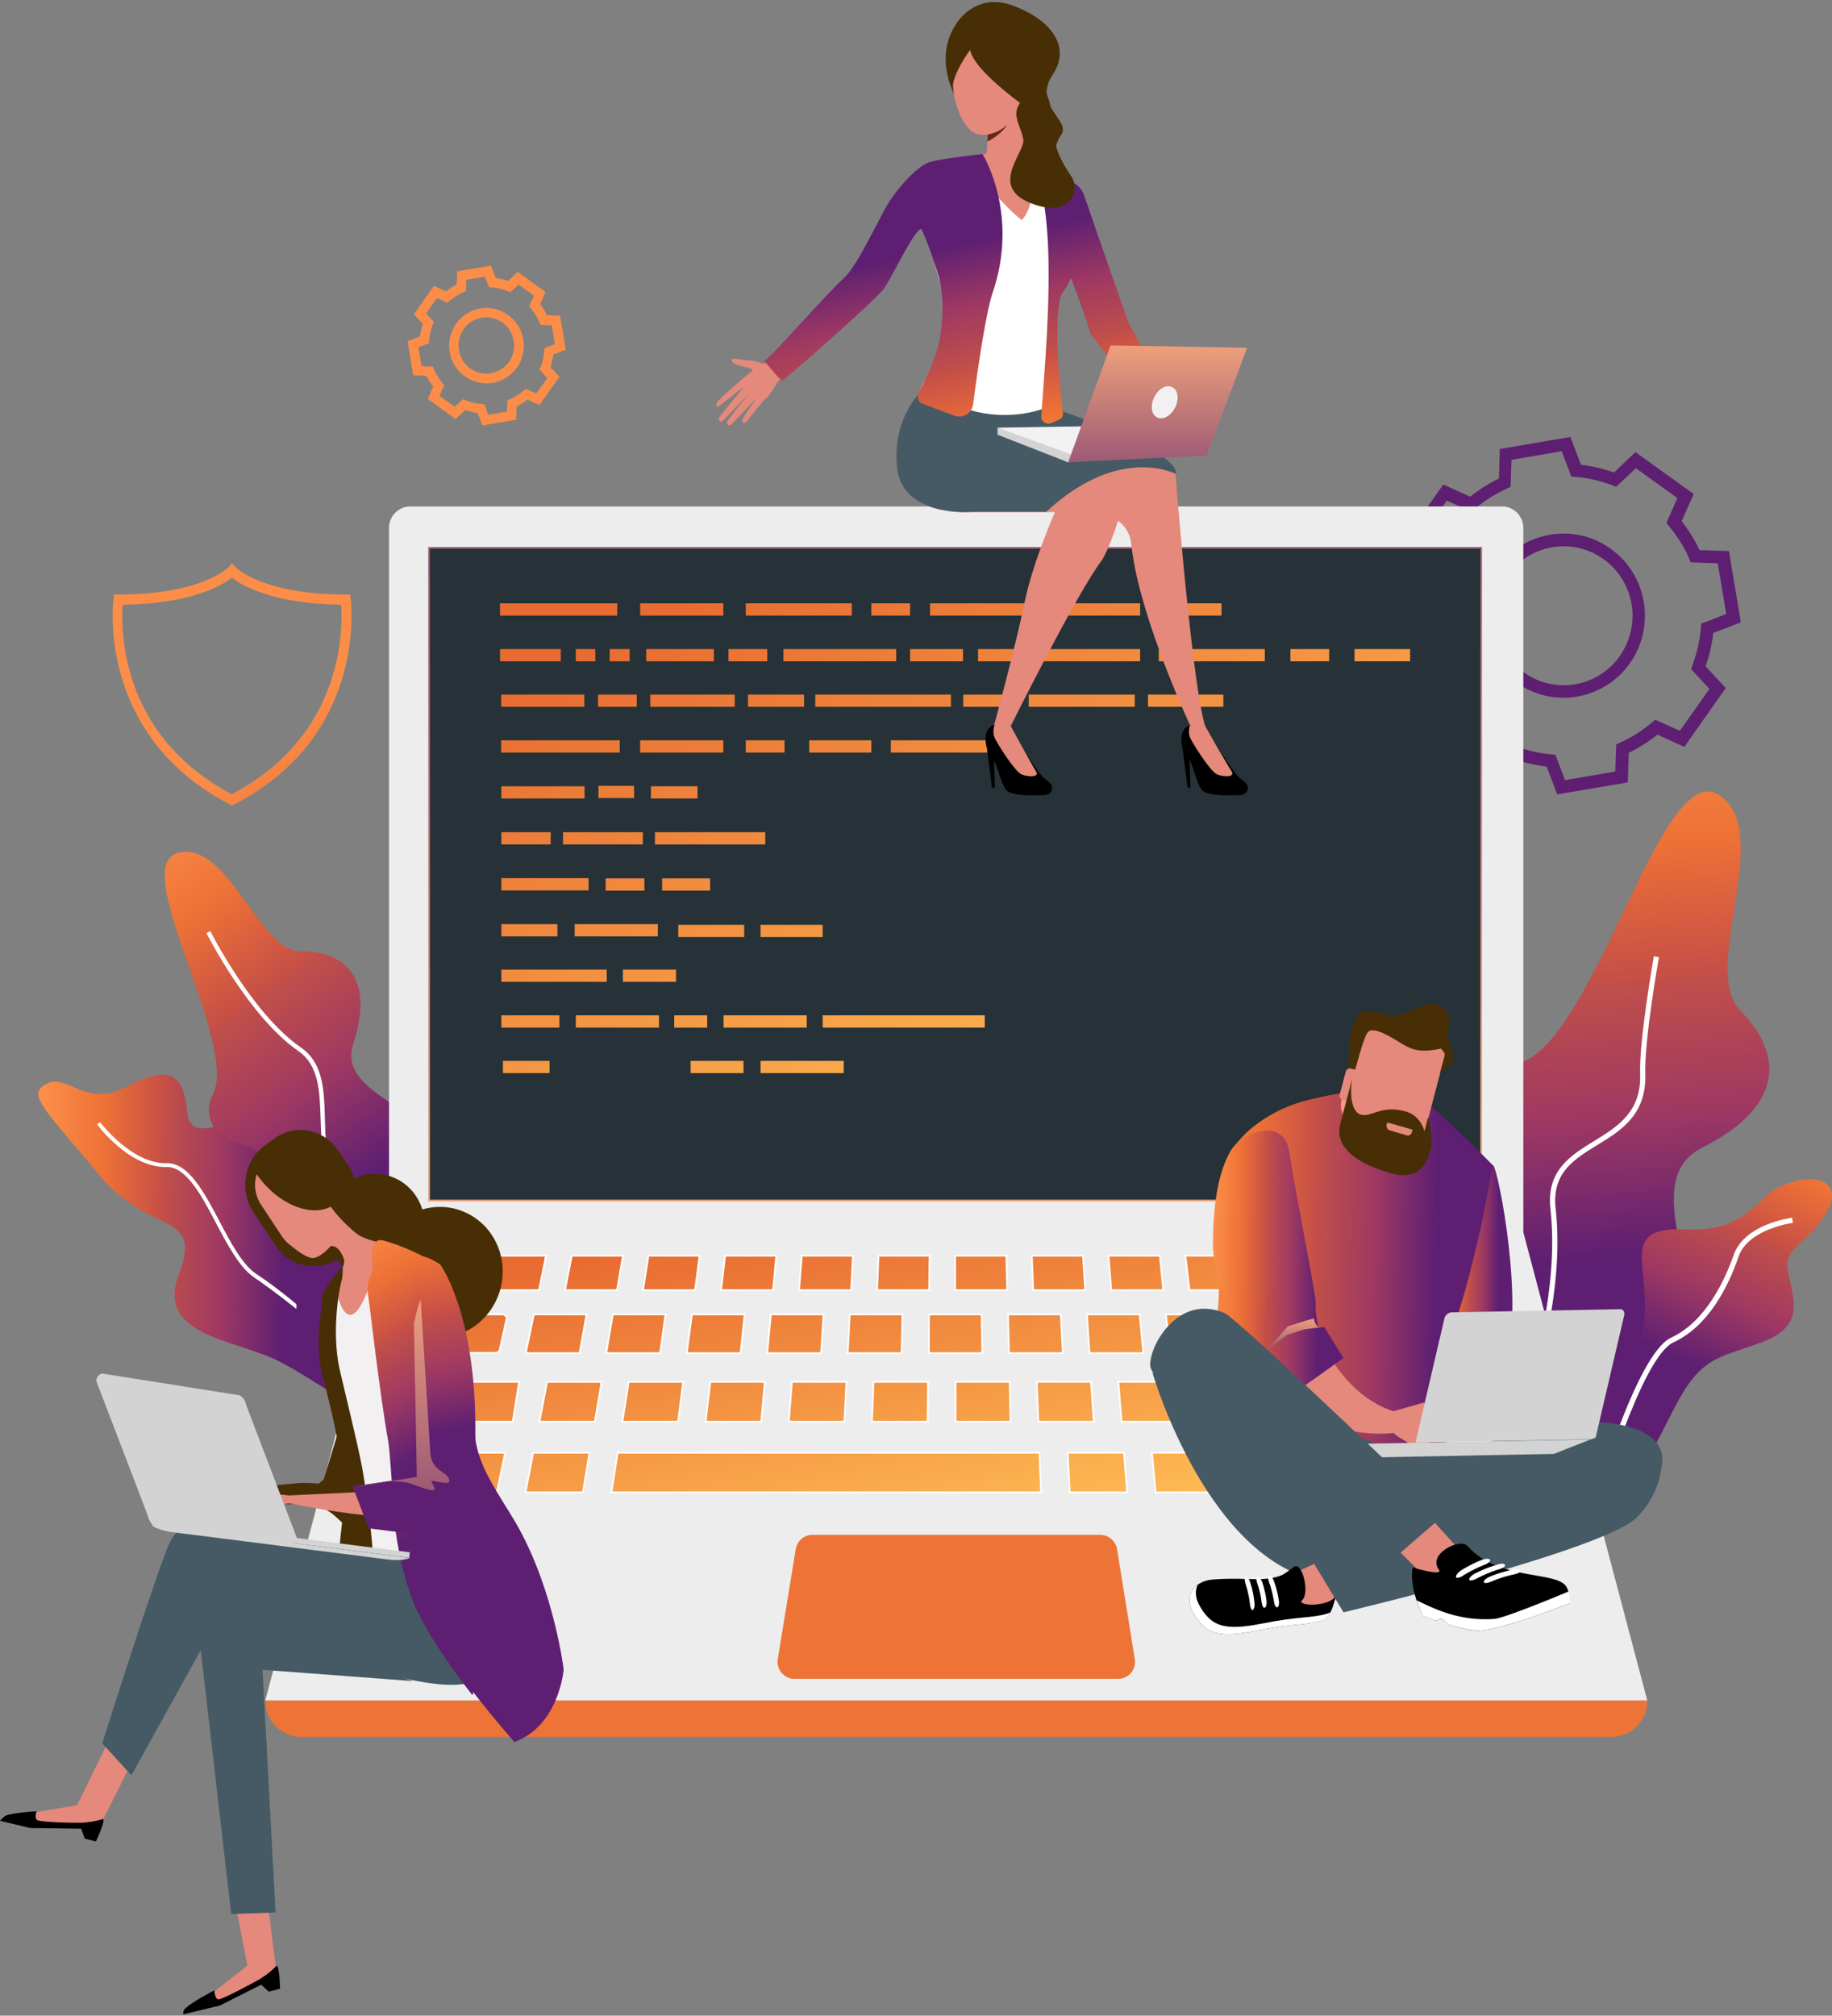 <svg xmlns="http://www.w3.org/2000/svg" width="541" height="595" fill="none" viewBox="0 0 541 595">
  <rect x="0" y="0" width="541" height="595" fill="#808080" stroke="none"/>
  <path fill="url(#a)" d="m103.559 176.767-.199-1.27h-1.258c-24.498 0-32.444-7.952-32.51-8.019l-1.06-1.203-1.059 1.203c-.066.067-7.945 8.019-32.51 8.019h-1.258l-.198 1.27c-.067.401-5.231 40.227 34.364 60.675l.662.335.662-.335c39.727-20.448 34.364-60.274 34.364-60.675Zm-5.96 24.658c-4.899 14.3-14.698 25.393-29.133 33.01-14.434-7.617-24.233-18.71-29.133-33.01-3.575-10.492-3.377-19.647-3.112-22.921 20.394-.267 29.465-5.747 32.245-8.019 2.781 2.205 11.853 7.752 32.246 8.019.265 3.341.463 12.429-3.112 22.921Zm44.827-75.845-1.391-3.676c-1.258-.133-2.45-.467-3.642-.868l-2.847 2.673-8.21-5.948 1.589-3.608a16.094 16.094 0 0 1-1.986-3.208l-3.907-.133-1.655-10.091 3.642-1.403c.132-1.27.463-2.472.86-3.675l-2.648-2.874 5.893-8.353 3.575 1.604a15.932 15.932 0 0 1 3.178-2.004l.133-3.943 9.998-1.67 1.39 3.675c1.258.133 2.45.467 3.642.868l2.847-2.673 8.21 5.948-1.589 3.608a16.104 16.104 0 0 1 1.987 3.208l3.906.133 1.656 10.091-3.642 1.403c-.199 1.27-.464 2.472-.861 3.675l2.649 2.874-5.893 8.353-3.576-1.604a15.914 15.914 0 0 1-3.178 2.005l-.132 3.942-9.998 1.671Zm-5.695-7.752.795.334c1.457.602 3.046.936 4.635 1.07l.861.066 1.191 3.141 5.496-.935.132-3.342.795-.334c1.457-.668 2.781-1.537 4.039-2.539l.662-.535 3.046 1.404 3.244-4.544-2.317-2.473.331-.802c.596-1.47.927-3.074 1.059-4.677l.066-.869 3.112-1.203-.927-5.546-3.31-.134-.331-.802c-.662-1.47-1.523-2.806-2.516-4.076l-.53-.668 1.39-3.074-4.502-3.275-2.45 2.272-.794-.334c-1.457-.601-3.046-.935-4.635-1.069l-.861-.067-1.192-3.14-5.495.935-.133 3.341-.794.334c-1.457.669-2.781 1.537-4.039 2.54l-.663.534-3.045-1.403-3.245 4.544 2.318 2.473-.331.802c-.596 1.47-.927 3.073-1.06 4.677l-.066.869-3.112 1.203.927 5.546 3.311.134.331.802c.662 1.47 1.523 2.806 2.516 4.076l.53.668-1.391 3.074 4.502 3.274 2.45-2.272Zm6.886-4.677c-2.251 0-4.502-.735-6.356-2.072-4.966-3.542-6.091-10.491-2.582-15.503 3.509-5.012 10.395-6.148 15.361-2.606 2.384 1.737 3.973 4.277 4.502 7.217.464 2.94-.198 5.88-1.854 8.286a11.2 11.2 0 0 1-7.15 4.544c-.729.067-1.325.134-1.921.134Zm0-19.446a8.114 8.114 0 0 0-6.687 3.475c-1.258 1.804-1.788 4.009-1.39 6.214.397 2.206 1.522 4.077 3.31 5.346 1.788 1.27 3.973 1.804 6.158 1.404 2.185-.401 4.039-1.537 5.297-3.342 1.258-1.804 1.788-4.009 1.39-6.214-.397-2.205-1.523-4.076-3.31-5.346-1.457-1.002-3.112-1.537-4.768-1.537Zm316.23 140.797-3.112-8.219c-3.311-.401-6.621-1.136-9.733-2.272l-6.356 6.014-17.216-12.362 3.576-8.019a44.894 44.894 0 0 1-5.297-8.554l-8.674-.267-3.509-21.049 8.144-3.141c.397-3.341 1.125-6.682 2.251-9.823l-5.959-6.415 12.249-17.374 7.946 3.608a44.418 44.418 0 0 1 8.475-5.346l.265-8.754 20.857-3.541 3.112 8.219c3.31.401 6.621 1.136 9.733 2.272l6.356-6.014 17.215 12.362-3.575 8.019a44.995 44.995 0 0 1 5.297 8.554l8.674.267 3.509 21.049-8.144 3.141c-.397 3.341-1.126 6.682-2.251 9.823l5.959 6.415-12.25 17.374-7.945-3.608a44.418 44.418 0 0 1-8.475 5.346l-.265 8.754-20.857 3.541Zm-13.772-14.768 1.059.401a41.108 41.108 0 0 0 10.992 2.539l1.191.134 2.848 7.484 14.831-2.539.265-8.019 1.059-.468c3.443-1.537 6.688-3.608 9.601-6.081l.861-.735 7.283 3.275 8.74-12.363-5.429-5.88.397-1.069a42.168 42.168 0 0 0 2.516-11.093l.066-1.203 7.416-2.873-2.516-14.969-7.945-.267-.464-1.069c-1.523-3.475-3.575-6.749-6.025-9.69l-.729-.868 3.245-7.351-12.249-8.821-5.827 5.48-1.059-.401a41.155 41.155 0 0 0-10.992-2.539l-1.192-.067-2.847-7.484-14.831 2.539-.265 8.019-1.059.468c-3.444 1.537-6.688 3.608-9.601 6.081l-.861.735-7.283-3.275-8.608 12.363 5.429 5.88-.397 1.069a42.168 42.168 0 0 0-2.516 11.093l-.066 1.203-7.416 2.873 2.516 14.969 7.946.267.463 1.069c1.523 3.475 3.576 6.749 6.025 9.69l.729.868-3.245 7.351 12.25 8.821 5.694-5.547Zm15.626-13.765c-4.833 0-9.667-1.471-13.905-4.478-10.792-7.751-13.308-22.92-5.628-33.812 7.681-10.893 22.711-13.432 33.504-5.68 10.792 7.751 13.308 22.92 5.628 33.812a24.04 24.04 0 0 1-19.599 10.158Zm.066-44.705c-6.356 0-12.646 3.007-16.553 8.62-3.178 4.477-4.37 9.89-3.509 15.302.927 5.413 3.84 10.091 8.276 13.298 9.138 6.549 21.85 4.411 28.339-4.811 3.112-4.477 4.37-9.89 3.51-15.303-.927-5.412-3.841-10.09-8.277-13.297-3.642-2.607-7.747-3.809-11.786-3.809ZM137.46 384.855c-3.179-9.021-6.82-19.178-2.781-29.603 5.429-14.033-6.092-21.25-16.222-27.731-8.74-5.48-16.951-10.692-14.17-19.312 3.046-9.356 2.847-16.573-.596-21.317-2.913-4.01-8.078-6.148-14.963-6.081-5.496.067-10.396-6.749-15.627-13.899-6.157-8.42-12.447-17.107-20.393-15.169-1.39.334-2.516 1.136-3.178 2.405-2.781 5.279 1.589 17.842 6.29 31.207 5.032 14.434 10.793 30.739 7.019 37.688-4.106 7.618 3.31 14.568 11.19 21.985 8.342 7.819 17.81 16.706 15.294 27.866-2.383 10.424-2.913 14.3-1.456 16.572 1.125 1.804 3.443 2.205 6.952 2.873 2.384.468 5.429 1.003 9.137 2.206 15.957 5.011 20.592 15.436 20.658 15.57l.199.467.464-.067c7.68-1.202 12.183-3.408 14.301-6.949.133-.201.199-.401.332-.602 2.251-4.744.066-10.959-2.45-18.109Z"/>
  <path fill="url(#b)" d="M96.672 364.939c2.648 4.143 4.568 7.751 4.37 12.83-.133 4.744-.861 9.422-1.258 14.099a594.635 594.635 0 0 1-.2 2.874c-1.323-1.136-2.581-2.272-3.906-3.408-.596-.067-1.191-.067-1.854-.067a183.979 183.979 0 0 1 5.629 4.878c-.2 3.275-.265 6.549-.265 9.823 0 1.938-.067 4.01.066 5.948-1.722-1.07-3.51-2.139-5.165-3.208-5.164-3.208-9.998-6.215-13.706-7.818-2.847-1.203-6.025-2.272-9.07-3.275-7.946-2.606-16.09-5.279-18.805-10.959-1.39-2.94-1.258-6.482.397-10.758 4.172-11.026.265-12.897-6.29-16.105-4.767-2.339-11.256-5.479-17.745-13.431a460.41 460.41 0 0 0-7.614-9.088c-6.688-7.952-10.396-12.296-9.932-14.835.132-.602.463-1.136 1.126-1.671a6.975 6.975 0 0 1 1.258-.802c2.516-1.403 5.032-.334 7.879.869 3.84 1.604 8.541 3.675 15.096.267 5.165-2.673 10.925-5.145 14.368-3.14 2.384 1.336 3.774 4.811 4.238 10.491.132 1.804.728 3.074 1.721 3.809 1.457 1.069 3.708.935 6.29.401 1.788 2.472 4.106 3.675 6.887 4.677 3.906 1.404 6.82 2.673 9.667 5.881 6.091 6.95 11.984 14.033 16.818 21.718Z"/>
  <path fill="#fff" d="M75.55 375.967c-3.973-2.673-7.416-9.155-10.726-15.437-4.503-8.553-9.204-17.374-15.626-17.173-10.33.267-19.533-12.028-19.665-12.095l-.861.668c.397.535 9.667 12.83 20.526 12.563 5.76-.134 10.329 8.353 14.633 16.639 3.376 6.348 6.886 12.964 11.057 15.837 2.516 1.671 7.15 5.079 12.647 9.422v-1.403c-4.834-4.076-9.138-7.15-11.985-9.021Z"/>
  <path fill="url(#c)" d="M424.488 458.761s5.959-14.969-4.9-36.219c-10.925-21.25-19.731-17.975 6.555-34.347s.132-67.826 22.512-74.375c22.38-6.548 41.78-89.877 58.796-79.253 17.017 10.625-5.694 51.455 6.489 63.75 12.117 12.296 13.772 27.866-11.322 40.495-25.094 12.63 17.811 60.877-16.222 75.578s-24.234 72.37-61.908 44.371Z"/>
  <path fill="#fff" d="M434.883 474.598c-.067-.201-3.708-19.312 7.879-44.037 11.786-25.193 17.414-52.724 15.096-73.707-1.258-11.36 5.959-15.77 12.912-20.047 6.886-4.21 13.97-8.62 13.573-19.779-.331-10.091 3.907-33.746 4.039-34.749l1.523.268c-.066.267-4.37 24.524-4.039 34.414.397 12.095-7.085 16.706-14.302 21.116-6.886 4.21-13.309 8.219-12.183 18.577 2.384 21.183-3.311 49.048-15.229 74.508-11.322 24.257-7.813 42.901-7.747 43.101l-1.522.335Z"/>
  <path fill="url(#d)" d="M525.264 350.438c9.469-4.544 19.533-2.473 14.302 7.083-5.231 9.556-13.044 10.291-11.587 17.842 1.457 7.551 5.297 15.77-7.019 20.582-12.315 4.744-18.075 3.942-25.557 17.908-7.549 13.966-10.131 24.324-23.042 20.983-12.912-3.408-2.185-20.582 4.502-27.799 0 0 9.071-7.751 8.939-21.717-.133-13.967-5.827-23.322 12.05-22.386 17.878.802 20.99-9.422 27.412-12.496Z"/>
  <path fill="#fff" d="M470.305 444.589c.529-1.804 12.977-45.039 23.174-49.716 10.395-4.812 16.023-17.375 18.473-24.391 3.178-9.155 16.752-10.959 17.281-11.026l.199 1.537c-.132 0-13.176 1.737-16.023 9.957-3.046 8.887-8.873 20.515-19.268 25.326-9.535 4.41-22.181 48.313-22.314 48.781l-1.522-.468Zm-327.95-34.815c-20.393-5.145-20.658-16.238-20.923-26.93-.198-8.754-.397-17.04-11.454-22.118-14.633-6.749-14.964-19.245-15.295-30.271-.265-8.22-.464-15.971-6.556-20.181-14.632-10.09-27.014-34.548-27.146-34.815l1.125-.602c.133.268 12.315 24.391 26.75 34.348 6.621 4.544 6.886 12.629 7.085 21.183.33 11.159.662 22.787 14.566 29.135 11.72 5.413 11.985 14.501 12.183 23.254.265 10.692.53 20.849 19.996 25.728l-.331 1.269Z"/>
  <path fill="#EDEDED" d="M114.879 399.888h334.968v-244.04c0-3.475-2.781-6.348-6.29-6.348H121.169c-3.443 0-6.29 2.807-6.29 6.348v244.04Z"/>
  <path fill="#263238" stroke="url(#e)" stroke-miterlimit="10" stroke-width=".5" d="M437.379 354.387H126.711V161.734h310.668v192.653Z"/>
  <path fill="#EDEDED" d="M449.845 363.732H115.01L78.328 501.99H486.46l-36.615-138.258Z"/>
  <path fill="url(#f)" stroke="#fff" stroke-miterlimit="10" stroke-width=".5" d="M127.656 387.993h20.592c.861 0 1.523.668 1.324 1.403l-1.986 9.021c-.133.535-.662.936-1.324.936h-20.923c-.861 0-1.523-.668-1.325-1.47l2.318-9.021c.132-.468.662-.869 1.324-.869Zm29.994 0h15.56l-2.053 11.427h-15.891l2.384-11.427Zm23.307 0h15.56l-1.589 11.427h-15.891l1.92-11.427Zm23.373 0h15.56l-1.192 11.427h-15.891l1.523-11.427Zm23.306 0h15.56l-.728 11.427h-15.891l1.059-11.427Zm23.307 0h15.56l-.265 11.427h-15.891l.596-11.427Zm186.719 0h-23.373l2.516 11.427h23.77l-2.913-11.427Zm-31.12 0h-15.56l2.053 11.427h15.891l-2.384-11.427Zm-23.307 0h-15.56l1.589 11.427h15.891l-1.92-11.427Zm-23.373 0h-15.56l1.192 11.427h15.891l-1.523-11.427Zm-23.306 0h-15.56l.728 11.427h15.891l-1.059-11.427Zm-23.307 0h-15.56l.265 11.427h15.891l-.596-11.427Zm-38.933 0h15.56l.199 11.427h-15.759v-11.427Zm-153.48 19.913h32.444l-1.854 11.761H118.32l2.516-11.761Zm321.858 0h-40.125l2.251 11.761h40.986l-3.112-11.761Zm-48.203 0h-16.023l1.788 11.761h16.42l-2.185-11.761Zm-24.101 0h-16.023l1.324 11.761h16.421l-1.722-11.761Zm-24.101 0h-16.024l.927 11.761h16.355l-1.258-11.761Zm-24.101 0h-16.024l.464 11.761h16.354l-.794-11.761Zm-206.252 20.916h33.239l-2.45 11.694h-33.834l3.045-11.694Zm41.515 0h16.62l-1.92 11.694H155.2l2.251-11.694Zm24.962 0h124.546l.463 11.694H180.56l1.853-11.694Zm132.888 0h16.62l.927 11.694h-16.951l-.596-11.694Zm24.896 0h16.62l1.39 11.694h-16.95l-1.06-11.694Zm24.962 0h16.62l1.787 11.694h-16.884l-1.523-11.694Zm24.896 0h16.619l2.252 11.694h-16.885l-1.986-11.694Zm24.896 0h33.238l3.046 11.694h-33.834l-2.45-11.694Zm-116.799-20.916h-15.957v11.761h16.222l-.265-11.761Zm-24.101 0h-16.089l-.464 11.761h16.421l.132-11.761Zm-24.101 0h-16.09l-.927 11.761h16.421l.596-11.761Zm-24.101 0h-16.09l-1.39 11.761h16.42l1.06-11.761Zm-24.102 0h-16.089l-1.854 11.761h16.421l1.522-11.761Zm-24.101 0h-16.089l-2.252 11.761h16.355l1.986-11.761Zm-49.262-27.063 2.649-10.157h7.548l-2.45 10.157h-7.747Zm17.745-10.157h15.097l-2.053 10.157h-15.427l2.383-10.157Zm22.711 0h15.096l-1.721 10.157h-15.361l1.986-10.157Zm22.645 0h15.096l-1.324 10.157h-15.362l1.59-10.157Zm22.644 0h15.097l-.927 10.157h-15.362l1.192-10.157Zm22.645 0h15.096l-.53 10.157h-15.361l.795-10.157Zm22.644 0h15.097l-.133 10.157h-15.361l.397-10.157Zm22.645 0h15.096l.265 10.157h-15.361v-10.157Zm22.645 0h15.096l.662 10.157h-15.361l-.397-10.157Zm22.644 0h15.163l.993 10.157h-15.361l-.795-10.157Zm22.711 0h15.096l1.457 10.157h-15.361l-1.192-10.157Zm22.644 0h15.097l1.854 10.157h-15.361l-1.59-10.157Zm22.645 0h15.096l2.252 10.157h-15.362l-1.986-10.157Zm22.645 0h15.096l2.649 10.157H420.38l-2.383-10.157Z"/>
  <path fill="#ED7337" d="M475.8 512.75H88.988c-5.893 0-10.66-4.812-10.66-10.759H486.46c0 5.947-4.767 10.759-10.66 10.759Zm-145.932-55.464c-.397-2.406-2.516-4.21-4.899-4.21h-85.083c-2.45 0-4.502 1.804-4.9 4.21l-5.297 32.409c-.529 3.074 1.854 5.881 4.9 5.881h95.61c3.112 0 5.43-2.807 4.9-5.881l-5.231-32.409Z"/>
  <path fill="url(#g)" d="M147.656 178.102h34.629v3.608h-34.629v-3.608Zm44.362 26.929h24.962v3.609h-24.962v-3.609Zm28.869 0h16.553v3.609h-16.553v-3.609Zm-72.833 67.76h16.553v3.608h-16.553v-3.608Zm92.697-67.76h40.058v3.609h-40.058v-3.609Zm-92.697 54.194h25.756v3.609h-25.756v-3.609Zm35.887 26.997h15.692v3.609h-15.692v-3.609Zm-35.887 0h31.119v3.609h-31.119v-3.609Zm0 13.498h17.148v3.609h-17.148v-3.609Zm40.985-121.618h24.565v3.608h-24.565v-3.608Zm0 40.428h24.565v3.608h-24.565v-3.608Zm-12.316 13.431h10.528v3.609h-10.528v-3.609Zm-10.461 13.699h23.571v3.609h-23.571v-3.609Zm27.147 0h32.576v3.609h-32.576v-3.609Zm-45.355-13.565h24.564v3.608h-24.564v-3.608Zm0 13.565h14.566v3.609h-14.566v-3.609Zm44.163-13.565h13.772v3.608h-13.772v-3.608Zm-43.7 81.057h13.772v3.608h-13.772v-3.608Zm-.53-108.121h24.565v3.609h-24.565v-3.609Zm21.718 67.76h24.565v3.608h-24.565v-3.608Zm.331 26.929h24.565v3.609h-24.565v-3.609Zm43.634 0h24.565v3.609H213.67v-3.609Zm-65.683-81.19h35.027v3.608h-35.027v-3.608Zm164.14-40.428h24.565v3.608h-24.565v-3.608Zm-87.532 135.05h24.565v3.608h-24.565v-3.608Zm119.712-135.05h16.42v3.608h-16.42v-3.608Zm55.684 13.498h16.421v3.608h-16.421V191.6Zm-179.766-13.498h31.318v3.608h-31.318v-3.608ZM342.188 191.6h31.318v3.608h-31.318V191.6Zm-38.403 13.431h31.318v3.609h-31.318v-3.609Zm-40.721 13.499h31.319v3.608h-31.319v-3.608Zm75.946-13.499h22.247v3.609H339.01v-3.609Zm-64.359-26.929h31.319v3.608h-31.319v-3.608Zm-35.688 40.428h18.341v3.608h-18.341v-3.608Zm-14.368 54.461h18.341v3.609h-18.341v-3.609Zm32.709-94.889h11.454v3.608h-11.454v-3.608Zm-37.079 40.428h11.455v3.608h-11.455v-3.608Zm160.829-26.93h11.455v3.608h-11.455V191.6Zm-233.398 0H165.6v3.608h-17.944V191.6Zm47.872 67.692h14.169v3.609h-14.169v-3.609ZM170.036 191.6h5.76v3.608h-5.76V191.6Zm118.785 0h47.871v3.608h-47.871V191.6Zm-45.885 108.12h47.871v3.609h-47.871v-3.609ZM180.034 191.6h5.893v3.608h-5.893V191.6Zm88.724 0h15.627v3.608h-15.627V191.6Zm15.693 13.431h15.626v3.609h-15.626v-3.609Zm-80.514 108.121h15.626v3.608h-15.626v-3.608ZM231.349 191.6h33.304v3.608h-33.304V191.6Zm-31.054 81.391h19.466v3.609h-19.466v-3.609Zm-1.192 26.729h9.733v3.609h-9.733v-3.609Zm16.024-108.12h11.454v3.608h-11.454V191.6Zm-38.536 13.431h11.455v3.609h-11.455v-3.609Zm2.251 54.261h11.455v3.609h-11.455v-3.609Zm11.985-67.692h19.996v3.608h-19.996V191.6Z"/>
  <path fill="#000" d="M358.474 218.661s5.826 9.957 8.276 11.561c3.311 2.205 1.258 4.41-.331 4.477-1.589 0-9.667.601-11.455-1.47-1.787-2.072-2.648-8.153-4.303-9.756-1.656-1.604-3.377-7.952.794-9.489 3.642-1.404 7.019 4.677 7.019 4.677Z"/>
  <path fill="#E4897B" d="M355.89 214.322s6.687 11.694 7.813 13.365c1.125 1.737-2.185 1.737-4.238.935-2.052-.802-7.217-9.155-7.945-10.692-.861-1.804-.133-3.875-.133-3.875l4.503.267Z"/>
  <path fill="#000" d="m349.138 220.531 1.589 11.962.794.066-.265-8.62-2.118-3.408Zm-48.468-1.871s5.827 9.957 8.277 11.561c3.31 2.205 1.258 4.41-.331 4.477-1.589 0-9.667.601-11.455-1.47-1.788-2.072-2.649-8.153-4.304-9.757-1.655-1.603-3.443-8.152.795-9.488 3.708-1.203 7.018 4.677 7.018 4.677Z"/>
  <path fill="#E4897B" d="M298.485 214.322s6.29 11.627 7.482 13.365c1.125 1.737-2.185 1.737-4.238.935-2.053-.802-7.217-9.155-7.946-10.692-.86-1.804-.132-3.875-.132-3.875l4.834.267Z"/>
  <path fill="#000" d="m291.402 220.533 1.523 11.962.861.066-.265-8.62-2.119-3.408Z"/>
  <path fill="#E4897B" d="m274.848 127.981 52.705 24.257s5.892 1.938 6.555 8.554c2.052 20.581 17.281 53.191 17.281 53.191 4.9 2.406 4.502.334 4.502.334-3.112-10.023-6.819-51.187-8.21-67.692a969.944 969.944 0 0 0-.53-6.682c0-.535-.595-1.203-1.589-2.005-7.217-5.947-37.012-18.176-37.012-18.176-22.181-.602-33.702 8.219-33.702 8.219Z"/>
  <path fill="#E4897B" d="M264.917 138.404c1.655 14.367 21.982 12.763 21.982 12.763h24.631s-6.489 14.568-9.005 26.796c-2.648 13.031-8.939 36.018-8.939 36.018s.398.802 4.9.334c0 0 19.334-38.891 26.75-48.714 1.589-2.071 6.158-13.565 6.952-20.381.265-2.272.133-4.076-.728-4.811-.861-.735-2.847-2.072-5.43-3.743-7.746-4.944-21.121-12.496-28.603-14.166-9.998-2.272-25.823-6.549-25.823-6.549s-8.343 8.086-6.687 22.453Z"/>
  <path fill="#472E05" d="M281.667 27.613s-3.708-7.083-1.92-14.567c1.788-7.551 8.74-15.036 18.87-11.56 10.131 3.474 18.341 11.36 12.25 20.58-6.092 9.156 5.495 13.366 2.516 17.71-2.98 4.343-1.854 8.953-.596 9.956 1.258 1.002 5.297 4.61 4.833 8.954-.463 4.277-19.665-12.496-19.665-12.496s-10.395-21.316-16.288-18.577Z"/>
  <path fill="#EB4747" d="M312.589 117.962s-1.523 7.485-40.919-1.937c0 0 13.176-4.411 40.919 1.937Z"/>
  <path fill="#fff" d="M271.205 118.094a91.813 91.813 0 0 1-1.854 3.541c14.368.401 28.802.869 43.17 1.27-2.251-7.685-1.522-18.109-1.125-25.994.463-9.69 5.76-16.372 5.231-26.128 2.847.467 3.31.534 6.157 1.002-4.37-12.563-5.826-18.777-19.4-23.589-4.436-1.604-7.283-1.87-12.05-1.47-15.693 1.337-20.394 1.47-28.141 15.837 12.051 1.938 10.065 6.282 13.706 18.444 1.788 5.88 3.642 12.496 2.715 18.71-.927 6.081-8.409 12.83-8.409 18.377Z"/>
  <path fill="#E4897B" d="M296.231 51.202c-6.422-1.203-5.032-4.811-5.032-4.811s.265-2.005.397-4.61c0-.67.067-1.337.067-2.072 0-1.07-.066-2.139-.199-3.208-.53-4.343 11.653-1.737 11.653-1.737s-.728 8.82.994 11.426c1.655 2.673-1.457 6.282-7.88 5.012Z"/>
  <path fill="#E4897B" d="M283.983 46.389s12.978 15.102 17.745 18.577c0 0 5.496-5.012 2.119-18.243 0 0-6.224-3.208-19.864-.334Zm.398-36.353s-6.754 13.098-.067 25.46c6.688 12.363 19.798-5.412 20.593-7.484.86-2.072 5.363-13.9-3.576-17.44-8.939-3.61-15.03-4.077-16.95-.535Z"/>
  <path fill="#66271D" d="M297.36 36.832s-1.192 2.606-5.76 4.945c0-.668.066-1.337.066-2.072 0 0 3.112-.334 5.694-2.873Z"/>
  <path fill="#E4897B" d="M229.359 106.335s-3.179 1.403-4.702.802c-1.522-.669-3.84-.802-4.568-.802-.993 0-4.105-1.136-4.039.133.066 1.203 5.032 2.072 6.025 2.473.993.401-3.046 2.606-3.443 3.608-.397 1.003 4.238 7.551 6.82 5.68 2.582-1.871 3.973-5.613 4.502-5.88.53-.267 1.921-1.27 1.921-1.27l-2.516-4.744Z"/>
  <path fill="#E4897B" d="M219.163 111.941s-7.482 6.282-7.614 7.151c-.133.868.265 1.269.993.668.728-.535 7.416-5.881 7.416-5.881s-7.482 8.955-7.747 9.623c-.133.401.596 1.203.993.935.397-.267 8.409-8.687 8.409-8.687s-7.019 8.353-7.019 9.022c-.066.534.795 1.136 1.391.534.596-.601 7.548-7.952 7.548-7.952s-4.701 6.415-4.37 7.017c.199.334.795 1.069 1.92-.602 1.126-1.67 4.304-5.413 4.304-5.413l-6.224-6.415Z"/>
  <path fill="#455A64" d="M308.948 151.1h-22.049s-20.327 1.671-21.982-12.763c-1.656-14.367 6.687-22.386 6.687-22.386s10.726 2.874 20.129 5.146c4.701-1.003 10.329-1.671 16.95-1.471 0 0 39.727 13.232 38.535 20.248 0 .067-16.619-8.888-38.27 11.226Z"/>
  <path fill="#F2F2F2" d="m294.58 126.246 42.111-.668-21.254 10.892-20.857-10.224Z"/>
  <path fill="#fff" d="M307.691 120.763s-9.469 3.676-21.056.334l-.53-4.343 23.903 1.336-2.317 2.673Z"/>
  <path fill="#D3D3D3" d="m315.437 136.472-20.857-8.152v-2.072l22.512 8.153-1.655 2.071Z"/>
  <path fill="url(#h)" d="M307.491 122.833c-.132 1.537 1.457 2.673 2.914 2.071l2.449-1.069c.729-.334 1.192-1.069 1.06-1.871-.993-6.415-3.178-31.407 0-35.75 1.192-1.604 1.92-3.007 2.317-4.21 2.119 5.48 4.701 12.563 5.761 16.371l19.863 26.73 6.688 1.737c-8.343-20.247-15.03-30.939-15.03-30.939-1.325-3.542-5.032-14.234-8.343-23.722-2.119-6.014-3.973-11.56-5.032-14.501-.53-1.537-1.523-2.807-2.914-3.609-3.112-1.87-8.21-4.81-12.845-7.083h-.066a3.225 3.225 0 0 0-.463-.2c8.872 13.431 5.429 51.587 3.641 76.045 0-.067 0-.067 0 0ZM274.65 47.857c-2.847.468-9.866 7.35-13.574 14.3-4.237 7.952-8.607 16.973-11.852 19.913-5.959 5.48-22.71 24.792-23.505 24.324-.331-.2 4.569 5.747 5.231 6.014.331.134 27.478-23.655 30.126-27.264 2.45-3.408 9.072-17.842 11.058-17.507.132.334 2.582 5.613 4.833 13.297.067.134.067.268.133.401 1.589 5.346 1.457 11.227.596 17.776-.662 4.944-4.304 13.03-6.489 16.973-.265.467-.199 1.403.066 2.071.199.401.397.735.729.869l8.011 3.007 1.854.668c1.324.535 2.781.268 3.84-.534a3.968 3.968 0 0 0 1.656-2.807c1.787-13.766 4.039-27.865 5.826-33.145 7.88-23.254-3.045-40.762-3.045-40.762s-12.978 1.47-15.494 2.406Z"/>
  <path fill="url(#i)" d="m315.434 136.465 12.514-34.481 40.323.669-11.918 31.808-40.919 2.004Z"/>
  <path fill="#F2F0F0" d="M340.861 117.221c-1.258 2.473-.86 5.213.861 6.014 1.722.869 4.039-.467 5.297-2.94 1.258-2.472.861-5.212-.861-6.014-1.721-.869-4.105.468-5.297 2.94Z"/>
  <path fill="#472E05" d="M316.361 52.07c-2.98-4.543-5.099-8.152-5.364-14.634-.198-4.276-1.125-10.09-4.039-12.963 3.046-8.02-.529-10.425-1.986-13.031-1.788-3.274-15.03-11.16-20.261-2.873-5.231 8.219-3.377 16.84-3.377 16.84.53-4.545 5.165-10.693 5.165-10.693.728 4.745 10.461 12.496 14.699 15.637a.51.51 0 0 0-.132.267c-2.384 3.475.595 6.95 1.125 10.625.53 3.676-9.998 13.566 1.722 18.51 11.719 5.012 15.427-3.207 12.448-7.684ZM103.223 441.319s-.264 2.807-13.242 2.807c-12.978 0-31.848-3.408-31.848-3.408l30.126-2.941s11.588-.601 14.964 3.542Z"/>
  <path fill="url(#j)" d="M70.184 442.32c-7.35 0-10.461 3.809-13.374 5.012-2.914 1.203-5.827 3.007-5.827 2.94 1.655-3.274 3.973-3.341 5.165-4.41 1.191-1.07.86-.535-1.722-.735-1.457-.134-4.105 2.606-5.96 4.143-1.654 1.269-2.648 1.403-2.648 1.403s1.92-2.74 4.304-4.945c2.913-2.673 6.555-4.878 7.416-5.279 1.589-.668 6.489-.802 9.932-.334 3.972.534 8.011 2.205 2.715 2.205Z"/>
  <path fill="#472E05" d="m95.546 436.776 13.904-45.24s2.053-6.615 5.43-5.412c4.833 1.804 2.45 7.216 2.052 10.424-.861 6.549-.265 9.422-4.767 25.192-2.781 9.757-5.165 20.983-7.548 27.398-1.656 4.41-4.503-1.938-8.806-3.675-8.078-3.275-.265-8.687-.265-8.687Zm1.06-69.831c2.714 7.885 11.123 11.962 18.87 9.088 7.68-2.873 11.785-11.627 9.071-19.512-2.715-7.886-11.124-11.962-18.871-9.088-7.68 2.873-11.786 11.627-9.07 19.512Z"/>
  <path fill="#472E05" d="M81.374 367.68c4.238 6.415 12.713 8.019 18.871 3.609l-.861-7.552c6.158-4.477 7.68-13.297 3.443-19.712l-2.913-4.344c-4.238-6.415-12.713-8.019-18.87-3.609l-2.782 2.005c-6.158 4.477-7.68 13.298-3.443 19.713l6.555 9.89Z"/>
  <path fill="#E4897B" d="M75.812 346.629a26.25 26.25 0 0 0 2.45 3.074c6.091 6.682 14.235 9.221 19.4 6.482 2.383 3.274 5.098 5.88 7.548 7.885 2.847 2.339 10.131 3.274 10.131 3.274 4.237 4.678-11.654 32.009-12.779 31.875-2.318-.2-5.297-15.303-3.112-20.782.993-2.473 2.582-5.413 2.118-6.749-1.655-4.611-3.972-3.809-3.972-3.809s-3.046 3.608-5.43 3.475c-2.45-.201-6.687-4.077-6.886-4.143a10.646 10.646 0 0 1-1.986-2.206l-6.357-9.622c-1.655-2.673-2.052-5.881-1.125-8.754Z"/>
  <path fill="#F2F0F0" d="M124.414 461.765s-5.165 6.282-6.754 6.95c-2.118.935-8.607-1.069-8.607-1.069s-1.722-28.801-3.708-40.028c-1.987-11.226-4.9-14.166-5.032-17.708-.199-5.68-4.9-7.952-4.105-12.362.794-4.411 2.185-20.181 2.648-18.109 4.039 17.908 9.005 3.007 10.131.668.595-1.27 15.427 81.658 15.427 81.658Z"/>
  <path fill="#472E05" d="M100.908 374.088s-6.29 6.949-5.827 9.689c.397 2.74-2.715 11.293.397 23.188 3.51 13.565 5.364 22.787 6.026 31.674.662 8.888-2.318 17.04-1.126 27.933.927 8.553 2.847 9.021 2.847 9.021s3.774.935 6.423-2.406c2.648-3.274-1.324-32.409-2.649-39.626-1.324-7.284-5.561-24.257-6.687-29.269-1.39-6.148-1.126-12.429-1.06-14.233.332-6.349 1.126-10.291 1.788-12.697.066-.334.397-4.076-.132-3.274Zm10.991 8.152c3.443 10.024 14.169 15.169 23.969 11.494 9.799-3.675 14.964-14.768 11.521-24.792-3.443-10.023-14.17-15.169-23.969-11.493-9.799 3.608-14.964 14.768-11.521 24.791Z"/>
  <path fill="#E4897B" d="m78.197 554.518 3.51 28.266-15.23 7.284-8.409 1.871 14.964-11.694-4.9-25.527 10.065-.2Z"/>
  <path fill="#000" d="m82.698 587.058-3.31.868-2.251-2.071-12.183 6.148-10.793 2.606s-.133-.869.199-1.337c1.324-1.804 8.938-5.747 8.938-5.747s.133 2.607 1.192 2.673c1.06.067 10.395-4.878 12.58-6.214 3.708-2.339 4.437-3.876 4.701-3.675.795.4.927 6.749.927 6.749Z"/>
  <path fill="#E4897B" d="M41.448 515.223 29.33 539.28l-16.685-.802-8.343-2.472 18.473-3.141 10.064-20.582 8.608 2.94Z"/>
  <path fill="#000" d="m28.339 543.557-3.31-.801-1.06-2.941-15.03-.2L0 537.477s1.06-1.203 1.722-1.537c1.986-.869 9.07-1.27 9.07-1.27s-.728 2.071.2 2.606c.926.601 11.255.936 13.771.735 4.37-.334 5.628-1.27 5.76-1.002.464.935-2.184 6.548-2.184 6.548Z"/>
  <path fill="#455A64" d="m129.845 443.256-9.005 4.076.066 12.496-62.04-10.224s-5.894-1.938-9.668 7.885c-5.363 13.9-19.003 57.134-19.003 57.134l8.608 9.423 27.08-48.848s55.487 27.197 73.761 21.316c7.019-2.272 12.382-15.236 11.389-28.333-.795-10.291-2.781-19.713-2.781-19.713l-18.407-5.212Z"/>
  <path fill="#455A64" d="m121.963 496.247-44.429-3.342 3.84 71.635-13.11.468-9.666-83.93s2.582-12.496 11.057-10.625c8.541 1.938 29.067 18.376 52.308 25.794Z"/>
  <path fill="url(#k)" d="M151.89 514.222s-23.307-26.395-29.332-41.297c-7.217-17.841-6.621-40.227-7.945-47.645-2.45-13.632-5.43-40.094-5.96-43.368-.595-3.275 1.457-6.95 1.457-6.95s-1.523-9.89 2.847-8.821c6.29 1.537 12.514 5.012 14.699 6.081 4.106 1.871 12.514 51.722 12.978 54.127 1.721 8.688 8.012 16.573 12.514 24.658 10.594 19.179 13.309 41.832 13.309 41.832s-1.324 16.572-14.567 21.383Z"/>
  <path fill="#E4897B" d="M127.857 445.193s-.199 3.208-15.03 2.472c-14.832-.801-36.55-5.813-36.55-5.813l34.364-1.604s13.177.067 17.216 4.945Z"/>
  <path fill="#E4897B" d="M87.927 443.593c-7.085-.134-10.13 3.541-12.911 4.677-2.781 1.136-5.628 2.807-5.628 2.807 1.589-3.141 3.84-3.208 5.032-4.21 1.126-1.002.86-.468-1.655-.735-1.457-.134-3.973 2.472-5.76 3.943-1.59 1.269-2.583 1.336-2.583 1.336s1.854-2.673 4.171-4.811c2.847-2.54 6.29-4.678 7.151-5.012 1.523-.601 6.224-.668 9.6-.134 3.775.535 7.682 2.272 2.583 2.139Z"/>
  <path fill="#FFE3CA" d="M76.079 441.654s-5.43 1.337-6.357 2.072c-.662.534-3.443 3.541-3.443 3.541s1.987-.334 3.178-1.47c1.192-1.069 6.622-4.143 6.622-4.143Z"/>
  <path fill="url(#l)" d="m115.639 441.821 21.982-11.694s.066 14.167.199 19.579c.132 5.413 2.383 13.031-1.854 14.167-4.238 1.136-6.423.534-2.053 3.141 4.37 2.539 3.377 5.212 1.722 7.417-1.656 2.205 5.562 24.658 3.84 25.928-6.82-8.688-14.169-19.446-17.348-27.264-4.038-10.158-5.628-21.785-6.488-31.274Z"/>
  <path fill="url(#m)" d="m123.087 435.969-.861-45.173s.067-14.099.331-18.243c.265-4.276 7.482.735 7.482.735s10.131 13.833 10.329 47.178c.133 22.319-1.059 33.946-11.256 33.011-9.468-.869-20.261-2.339-20.261-2.339l-4.701-12.362 18.937-2.807Z"/>
  <path fill="#D3D3D3" d="m120.839 459.828-75.68-9.556.198-1.604 75.68 9.556-.198 1.604Z"/>
  <path fill="#D3D3D3" d="M87.664 453.949c-.132 1.27-1.125 2.205-2.185 2.072l-38.8-4.878c-1.06-.134-2.384-1.136-3.31-4.478l-14.965-39.091c.199-1.604 1.457-2.406 2.516-2.005l39.662 6.281c1.059.401 1.787 1.337 2.184 3.074l14.898 39.025Z"/>
  <path fill="#D3D3D3" d="m82.766 455.018.397.067 37.873 4.811c-1.456.601-3.774.802-6.356.468l-31.716-4.01-.397-.066-31.716-4.01c-2.582-.334-4.767-1.136-6.091-2.005l38.006 4.745Z"/>
  <path fill="url(#n)" d="m123.089 435.976-.861-45.173s.663-3.809 1.987-7.217c.331 4.945 2.582 40.562 2.847 45.239.331 5.079 4.436 5.614 5.297 7.284.927 1.604.132 1.938-2.913 1.337-2.98-.669-1.921-.134-1.258 1.47.662 1.67-.994 1.203-6.82-.936-4.238-1.537-12.382 0-16.487.936l18.208-2.94Z"/>
  <path fill="url(#o)" d="M384.761 325.115c-7.283 1.938-20.725 8.754-23.572 20.448-4.237 17.575 4.238 43.302-9.137 68.561-4.304 8.019 73.959 18.844 73.959 18.844l15.097-88.741s-18.871-19.246-22.711-20.582c-8.012-2.673-19.069-2.406-33.636 1.47Z"/>
  <path fill="url(#p)" d="M441.175 344.289c2.714 7.083 9.601 49.249 1.92 59.206-.861 1.136 3.973 2.94 3.112 8.152-.133.869-1.589 5.079-1.589 5.079l-6.224 1.67-13.574-15.837s5.496-8.62 12.713-41.297c2.119-9.623 3.046-18.577 3.642-16.973Z"/>
  <path fill="#E4897B" d="M389.794 394.674s6.555 17.441 22.38 22.119c2.714.801 4.436 3.875 3.112 4.878-1.722 1.269-3.973 1.537-7.946 1.537-8.276 0-19.532-2.673-27.279-10.558-11.521-11.628-15.163-16.974-13.971-22.787 1.059-5.948 23.704 4.811 23.704 4.811Z"/>
  <path fill="url(#q)" d="M363.439 339.68c-3.376 5.746-5.297 14.968-5.23 28.199 0 10.224 8.475 26.997 9.733 32.142.199.869.728 4.544.728 4.544l9.336 9.623 18.738-13.298-5.694-9.155-1.722.201s-1.059-5.079-.794-7.017c.265-1.938-5.165-28.333-7.879-45.239-1.523-9.823-13.905-5.68-17.216 0Z"/>
  <path fill="url(#r)" d="m380.258 391.536 5.496-1.737 2.251-.602c.132 1.604 1.457 2.673 1.457 2.673l-4.304.535-4.966 1.604-5.827 4.209 5.893-6.682Z"/>
  <path fill="#E4897B" d="m410.979 416.726 9.535-2.74s2.715 3.809 2.185 4.745c-.53.935 0 6.548 0 6.548l-4.635 4.144-3.774-1.337s-.265-1.737.993-1.871c1.324-.2-.861-1.136-1.523-1.537-.662-.468-6.157-3.408-2.781-7.952Z"/>
  <path fill="#FF957E" d="M396.281 324.242c-1.059 3.141.53 6.683 3.576 7.752l5.429 2.005c3.046 1.136 6.356-.602 7.416-3.743l4.833-14.433c1.06-3.141-.529-6.683-3.575-7.819L408.53 306c-3.045-1.136-6.356.601-7.415 3.742l-4.834 14.5Z"/>
  <path fill="#E4897B" d="M419.984 336.938c-.529 2.072-2.648 3.342-4.635 2.74l-16.354-4.744c-1.986-.602-3.178-2.74-2.648-4.878l6.687-25.327c.53-2.071 2.648-3.341 4.635-2.739l16.354 4.677c1.987.602 3.178 2.74 2.649 4.878l-6.688 25.393Z"/>
  <path fill="#472E05" d="M428.458 309.002c.133-.133-1.522-2.004-.662-5.68 1.126-4.945-2.516-6.949-5.23-7.016-1.59-.067-6.953 2.539-9.8 3.408-2.847.869-2.582-.267-7.747-1.203-3.443-.668-4.237 1.27-5.429 3.943-1.192 2.739-1.324 13.164-1.324 13.164.463.668 1.191 1.203 1.655.668.463-.534 2.317-8.887 3.84-11.36 1.457-2.472 7.416 1.47 10.66 3.408 3.179 1.938 6.026 2.272 11.124 1.203.596.668 1.126 1.403 1.126 1.737 0 .669-1.457 5.413-1.457 5.413s2.847-1.804 3.642-3.207c.397-.468.529-2.74-.398-4.478Z"/>
  <path fill="#E4897B" d="M401.511 324.775c-.199.668-.861 1.136-1.523.936l-3.51-1.003a1.31 1.31 0 0 1-.86-1.603l1.787-6.75c.199-.668.861-1.136 1.523-.935l3.51 1.002a1.31 1.31 0 0 1 .86 1.604l-1.787 6.749Z"/>
  <path fill="#472E05" d="M399.328 318.363s-2.649 9.957-3.509 13.298c-.795 3.007-1.391 9.957 14.831 14.635 9.601 2.739 11.19-4.745 11.852-7.151.464-1.871-.066-7.952-.795-9.288 0-.067-1.059 4.143-1.059 4.143s-.927-4.611-5.495-5.88c-7.35-2.139-10.263 1.937-13.442.868-2.516-.868-3.244-5.68-2.383-10.625Z"/>
  <path fill="#E4897B" d="m410.384 333.665 5.032 1.47c.662.201 1.391-.2 1.523-.935l.199-.735-7.482-2.139-.199.735c-.132.735.265 1.404.927 1.604Z"/>
  <path fill="#455A64" d="M490.169 434.905c-2.318 6.749-43.104 31.54-56.81 30.07l-41.251 2.072c-35.026-4.477-51.645-61.411-51.645-61.411 1.39-14.3 35.953 6.415 48.269 12.83 19.466 10.157 31.848 10.692 31.848 10.692 13.044 1.403 28.14-9.155 44.627-9.489 18.076-.468 28.67 4.611 24.962 15.236Z"/>
  <path fill="#D3D3D3" d="M400.518 428.088c0-.066 0-.066 0 0v-1.871l70.913-1.336v1.871l-.199.334c-.86 1.604-2.516 1.871-4.37 1.938l-61.71 1.203c-1.854.067-3.509-.201-4.436-1.738l-.198-.401Z"/>
  <path fill="#D3D3D3" d="m417.602 428.023-.199.334c-.265.401-.596.735-.993.936l-10.793.2c-1.787.067-3.376-.133-4.303-1.403l-.199-.267-.066-.067v-.869l16.42-.334.133 1.47Zm9.601-.668 35.423-.668v-1.27l-35.49.735.067 1.203Zm-9.204-1.537 8.542-36.619c.198-.936 1.125-1.738 2.052-1.805l49.792-.935c.927 0 1.456.735 1.258 1.737l-8.542 36.62-53.102 1.002Z"/>
  <path fill="#E4897B" d="M385.885 476.465c4.899.869 8.673-5.078 8.673-5.078l12.713-10.425-2.715-7.083-24.763 11.627s1.126 10.091 6.092 10.959Z"/>
  <path fill="#000" d="M394.493 470.987s0 .601-.927 3.341-2.118 3.675-3.31 4.076c-4.768 1.47-8.144.735-19.533 3.007-11.388 2.272-14.831.535-18.142-4.945-3.311-5.479.132-9.823 5.694-10.224 8.012-.601 12.514.334 16.686-.334 4.37-.668 4.635-1.737 7.217-3.408 2.383-1.537 4.635 7.685 2.383 9.823-2.052 1.871 8.277 2.138 9.932-1.336Z"/>
  <path fill="#fff" d="M392.109 476.268c-4.701 1.47-8.144.735-19.533 3.007-11.388 2.272-14.831.534-18.142-4.945-1.523-2.539-1.589-4.811-.728-6.549-2.516 1.804-3.377 4.945-1.126 8.687 3.311 5.48 6.754 7.217 18.142 4.945 11.389-2.272 14.832-1.537 19.533-3.007.927-.267 1.854-.935 2.648-2.472-.264.133-.529.267-.794.334Z"/>
  <path fill="#E9D6B8" d="M394.494 471.187v-.134c0 .067-.066.134-.133.201.067-.067.133-.067.133-.067Z"/>
  <path fill="#fff" d="M369.928 475.261c-.331.134-.662-.601-.795-1.604-.198-2.071-.662-4.076-1.324-6.147-.331-1.003-.331-1.871.066-2.005.397-.134 1.06.601 1.324 1.604.663 2.004 1.06 4.076 1.258 6.081.133 1.002-.198 1.937-.529 2.071Zm3.509-.668c-.397.067-.728-.602-.861-1.537-.198-1.938-.662-3.876-1.324-5.747-.331-.935-.331-1.737.132-1.804.398-.067 1.06.668 1.391 1.604.596 1.871 1.059 3.809 1.258 5.68.066.935-.199 1.737-.596 1.804Zm3.708-.134c-.397.067-.795-.668-.927-1.67-.331-2.005-.795-3.943-1.523-5.948-.331-1.002-.331-1.804.066-1.804.464 0 1.126.735 1.457 1.738.728 1.937 1.192 3.942 1.457 5.88.132.936-.133 1.737-.53 1.804Z"/>
  <path fill="#455A64" d="M386.746 459.429s87.202-37.488 92.168-37.555c16.817-.134 12.977 17.641 4.436 26.061-10.064 9.89-86.606 27.999-86.606 27.999l-9.998-16.505Z"/>
  <path fill="#E4897B" d="m421.309 465.975-23.836-23.656 10.196-10.491 25.956 28.601-12.316 5.546Z"/>
  <path fill="#455A64" d="M426.206 447.4s-60.584-58.07-64.623-59.807c-13.839-5.881-22.38 10.09-21.917 15.636.663 7.151 62.174 65.287 62.174 65.287l24.366-21.116Z"/>
  <path fill="#000" d="M462.096 467.784c1.391 1.337 1.655 5.413 1.655 5.413s-20.194 8.019-27.279 8.152c-1.854.067-5.165-.735-8.343-1.67-.53-.134-1.788-1.604-2.317-1.738-.993-.267-1.192.669-1.987.401-2.118-.735-3.708-1.336-3.774-1.47-4.304-9.489-2.847-14.166-2.847-14.166s9.27 2.806 7.681.601c-3.377-4.678 6.356-9.422 8.475-6.95 8.74 9.957 24.631 7.485 28.736 11.427Z"/>
  <path fill="#fff" d="M463.222 469.785c-6.224 2.606-19.268 7.885-21.85 8.085-10.66.802-18.076-3.141-23.042-5.479.464 1.336.993 2.873 1.722 4.477.066.133 1.589.735 3.774 1.47.86.267 1.059-.735 1.986-.401.53.134 1.722 1.604 2.317 1.737 3.179.936 6.489 1.671 8.343 1.671 7.085-.134 27.28-8.153 27.28-8.153s0-1.871-.53-3.407Zm-14.236-6.148c.199.401-.596.802-1.721 1.069-2.318.468-4.569 1.203-6.82 2.138-1.126.468-2.119.602-2.251.201-.133-.401.596-1.136 1.721-1.604 2.185-.936 4.503-1.604 6.754-2.072 1.059-.334 2.119-.133 2.317.268Zm-4.568-1.671c.198.401-.596.936-1.722 1.27-2.251.668-4.436 1.604-6.621 2.74-1.059.534-2.053.735-2.185.334-.132-.401.596-1.27 1.655-1.805 2.119-1.069 4.304-2.004 6.555-2.606 1.126-.467 2.185-.334 2.318.067Zm-4.37-1.47c.132.401-.596 1.002-1.656 1.403a40.551 40.551 0 0 0-6.356 3.208c-.993.668-1.92.869-2.053.401-.132-.401.53-1.337 1.59-2.005 2.052-1.27 4.171-2.339 6.29-3.141 1.059-.334 2.052-.267 2.185.134Z"/>
  <defs>
    <linearGradient id="a" x1="50.5" x2="140.449" y1="237.5" y2="361.765" gradientUnits="userSpaceOnUse">
      <stop stop-color="#FB8D48"/>
      <stop offset=".2" stop-color="#ED7136"/>
      <stop offset=".4" stop-color="#C54E47"/>
      <stop offset=".4" stop-color="#C14F49"/>
      <stop offset=".6" stop-color="#9D3863"/>
      <stop offset=".8" stop-color="#5E1F72"/>
    </linearGradient>
    <linearGradient id="b" x1="12.846" x2="101.364" y1="357.998" y2="359.625" gradientUnits="userSpaceOnUse">
      <stop stop-color="#FB8D48"/>
      <stop offset=".2" stop-color="#ED7136"/>
      <stop offset=".4" stop-color="#C54E47"/>
      <stop offset=".4" stop-color="#C14F49"/>
      <stop offset=".6" stop-color="#9D3863"/>
      <stop offset=".8" stop-color="#5E1F72"/>
    </linearGradient>
    <linearGradient id="c" x1="511" x2="526.785" y1="206.5" y2="407.318" gradientUnits="userSpaceOnUse">
      <stop stop-color="#FB8D48"/>
      <stop offset=".2" stop-color="#ED7136"/>
      <stop offset=".4" stop-color="#C54E47"/>
      <stop offset=".4" stop-color="#C14F49"/>
      <stop offset=".6" stop-color="#9D3863"/>
      <stop offset=".8" stop-color="#5E1F72"/>
    </linearGradient>
    <linearGradient id="d" x1="544.5" x2="499.838" y1="331" y2="426.056" gradientUnits="userSpaceOnUse">
      <stop stop-color="#FB8D48"/>
      <stop offset=".2" stop-color="#ED7136"/>
      <stop offset=".4" stop-color="#C54E47"/>
      <stop offset=".4" stop-color="#C14F49"/>
      <stop offset=".6" stop-color="#9D3863"/>
      <stop offset=".8" stop-color="#5E1F72"/>
    </linearGradient>
    <linearGradient id="e" x1="282.045" x2="282.045" y1="354.387" y2="161.734" gradientUnits="userSpaceOnUse">
      <stop stop-color="#EEA07B"/>
      <stop offset="1" stop-color="#9C5A76"/>
    </linearGradient>
    <linearGradient id="f" x1="438.256" x2="417.457" y1="429.398" y2="323.324" gradientUnits="userSpaceOnUse">
      <stop stop-color="#FFBE55"/>
      <stop offset="1" stop-color="#E86B31"/>
    </linearGradient>
    <linearGradient id="g" x1="406.102" x2="319.662" y1="294.683" y2="118.33" gradientUnits="userSpaceOnUse">
      <stop stop-color="#FFBE55"/>
      <stop offset="1" stop-color="#E86B31"/>
    </linearGradient>
    <linearGradient id="h" x1="315" x2="296.064" y1="139" y2="50.921" gradientUnits="userSpaceOnUse">
      <stop stop-color="#FB8D48"/>
      <stop offset=".2" stop-color="#ED7136"/>
      <stop offset=".4" stop-color="#C54E47"/>
      <stop offset=".4" stop-color="#C14F49"/>
      <stop offset=".6" stop-color="#9D3863"/>
      <stop offset=".8" stop-color="#5E1F72"/>
    </linearGradient>
    <linearGradient id="i" x1="341.852" x2="341.852" y1="101.984" y2="136.465" gradientUnits="userSpaceOnUse">
      <stop stop-color="#EEA07B"/>
      <stop offset="1" stop-color="#9C5A76"/>
    </linearGradient>
    <linearGradient id="j" x1="59.269" x2="59.269" y1="439.838" y2="450.673" gradientUnits="userSpaceOnUse">
      <stop stop-color="#EEA07B"/>
      <stop offset="1" stop-color="#9C5A76"/>
    </linearGradient>
    <linearGradient id="k" x1="111.5" x2="153.166" y1="359" y2="431.801" gradientUnits="userSpaceOnUse">
      <stop stop-color="#FB8D48"/>
      <stop offset=".2" stop-color="#ED7136"/>
      <stop offset=".4" stop-color="#C54E47"/>
      <stop offset=".4" stop-color="#C14F49"/>
      <stop offset=".6" stop-color="#9D3863"/>
      <stop offset=".8" stop-color="#5E1F72"/>
    </linearGradient>
    <linearGradient id="l" x1="136" x2="155.282" y1="403" y2="451.053" gradientUnits="userSpaceOnUse">
      <stop stop-color="#FB8D48"/>
      <stop offset=".2" stop-color="#ED7136"/>
      <stop offset=".4" stop-color="#C54E47"/>
      <stop offset=".4" stop-color="#C14F49"/>
      <stop offset=".6" stop-color="#9D3863"/>
      <stop offset=".8" stop-color="#5E1F72"/>
    </linearGradient>
    <linearGradient id="m" x1="130.5" x2="146.368" y1="353.5" y2="436.993" gradientUnits="userSpaceOnUse">
      <stop stop-color="#FB8D48"/>
      <stop offset=".2" stop-color="#ED7136"/>
      <stop offset=".4" stop-color="#C54E47"/>
      <stop offset=".4" stop-color="#C14F49"/>
      <stop offset=".6" stop-color="#9D3863"/>
      <stop offset=".8" stop-color="#5E1F72"/>
    </linearGradient>
    <linearGradient id="n" x1="118.802" x2="118.802" y1="383.586" y2="439.925" gradientUnits="userSpaceOnUse">
      <stop stop-color="#EEA07B"/>
      <stop offset="1" stop-color="#9C5A76"/>
    </linearGradient>
    <linearGradient id="o" x1="353.433" x2="441.423" y1="369.71" y2="371.081" gradientUnits="userSpaceOnUse">
      <stop stop-color="#FB8D48"/>
      <stop offset=".2" stop-color="#ED7136"/>
      <stop offset=".4" stop-color="#C54E47"/>
      <stop offset=".4" stop-color="#C14F49"/>
      <stop offset=".6" stop-color="#9D3863"/>
      <stop offset=".8" stop-color="#5E1F72"/>
    </linearGradient>
    <linearGradient id="p" x1="425.199" x2="446.696" y1="376.09" y2="376.212" gradientUnits="userSpaceOnUse">
      <stop stop-color="#FB8D48"/>
      <stop offset=".2" stop-color="#ED7136"/>
      <stop offset=".4" stop-color="#C54E47"/>
      <stop offset=".4" stop-color="#C14F49"/>
      <stop offset=".6" stop-color="#9D3863"/>
      <stop offset=".8" stop-color="#5E1F72"/>
    </linearGradient>
    <linearGradient id="q" x1="358.877" x2="396.886" y1="368.392" y2="368.745" gradientUnits="userSpaceOnUse">
      <stop stop-color="#FB8D48"/>
      <stop offset=".2" stop-color="#ED7136"/>
      <stop offset=".4" stop-color="#C54E47"/>
      <stop offset=".4" stop-color="#C14F49"/>
      <stop offset=".6" stop-color="#9D3863"/>
      <stop offset=".8" stop-color="#5E1F72"/>
    </linearGradient>
    <linearGradient id="r" x1="381.913" x2="381.913" y1="389.197" y2="398.218" gradientUnits="userSpaceOnUse">
      <stop stop-color="#EEA07B"/>
      <stop offset="1" stop-color="#9C5A76"/>
    </linearGradient>
  </defs>
</svg>
